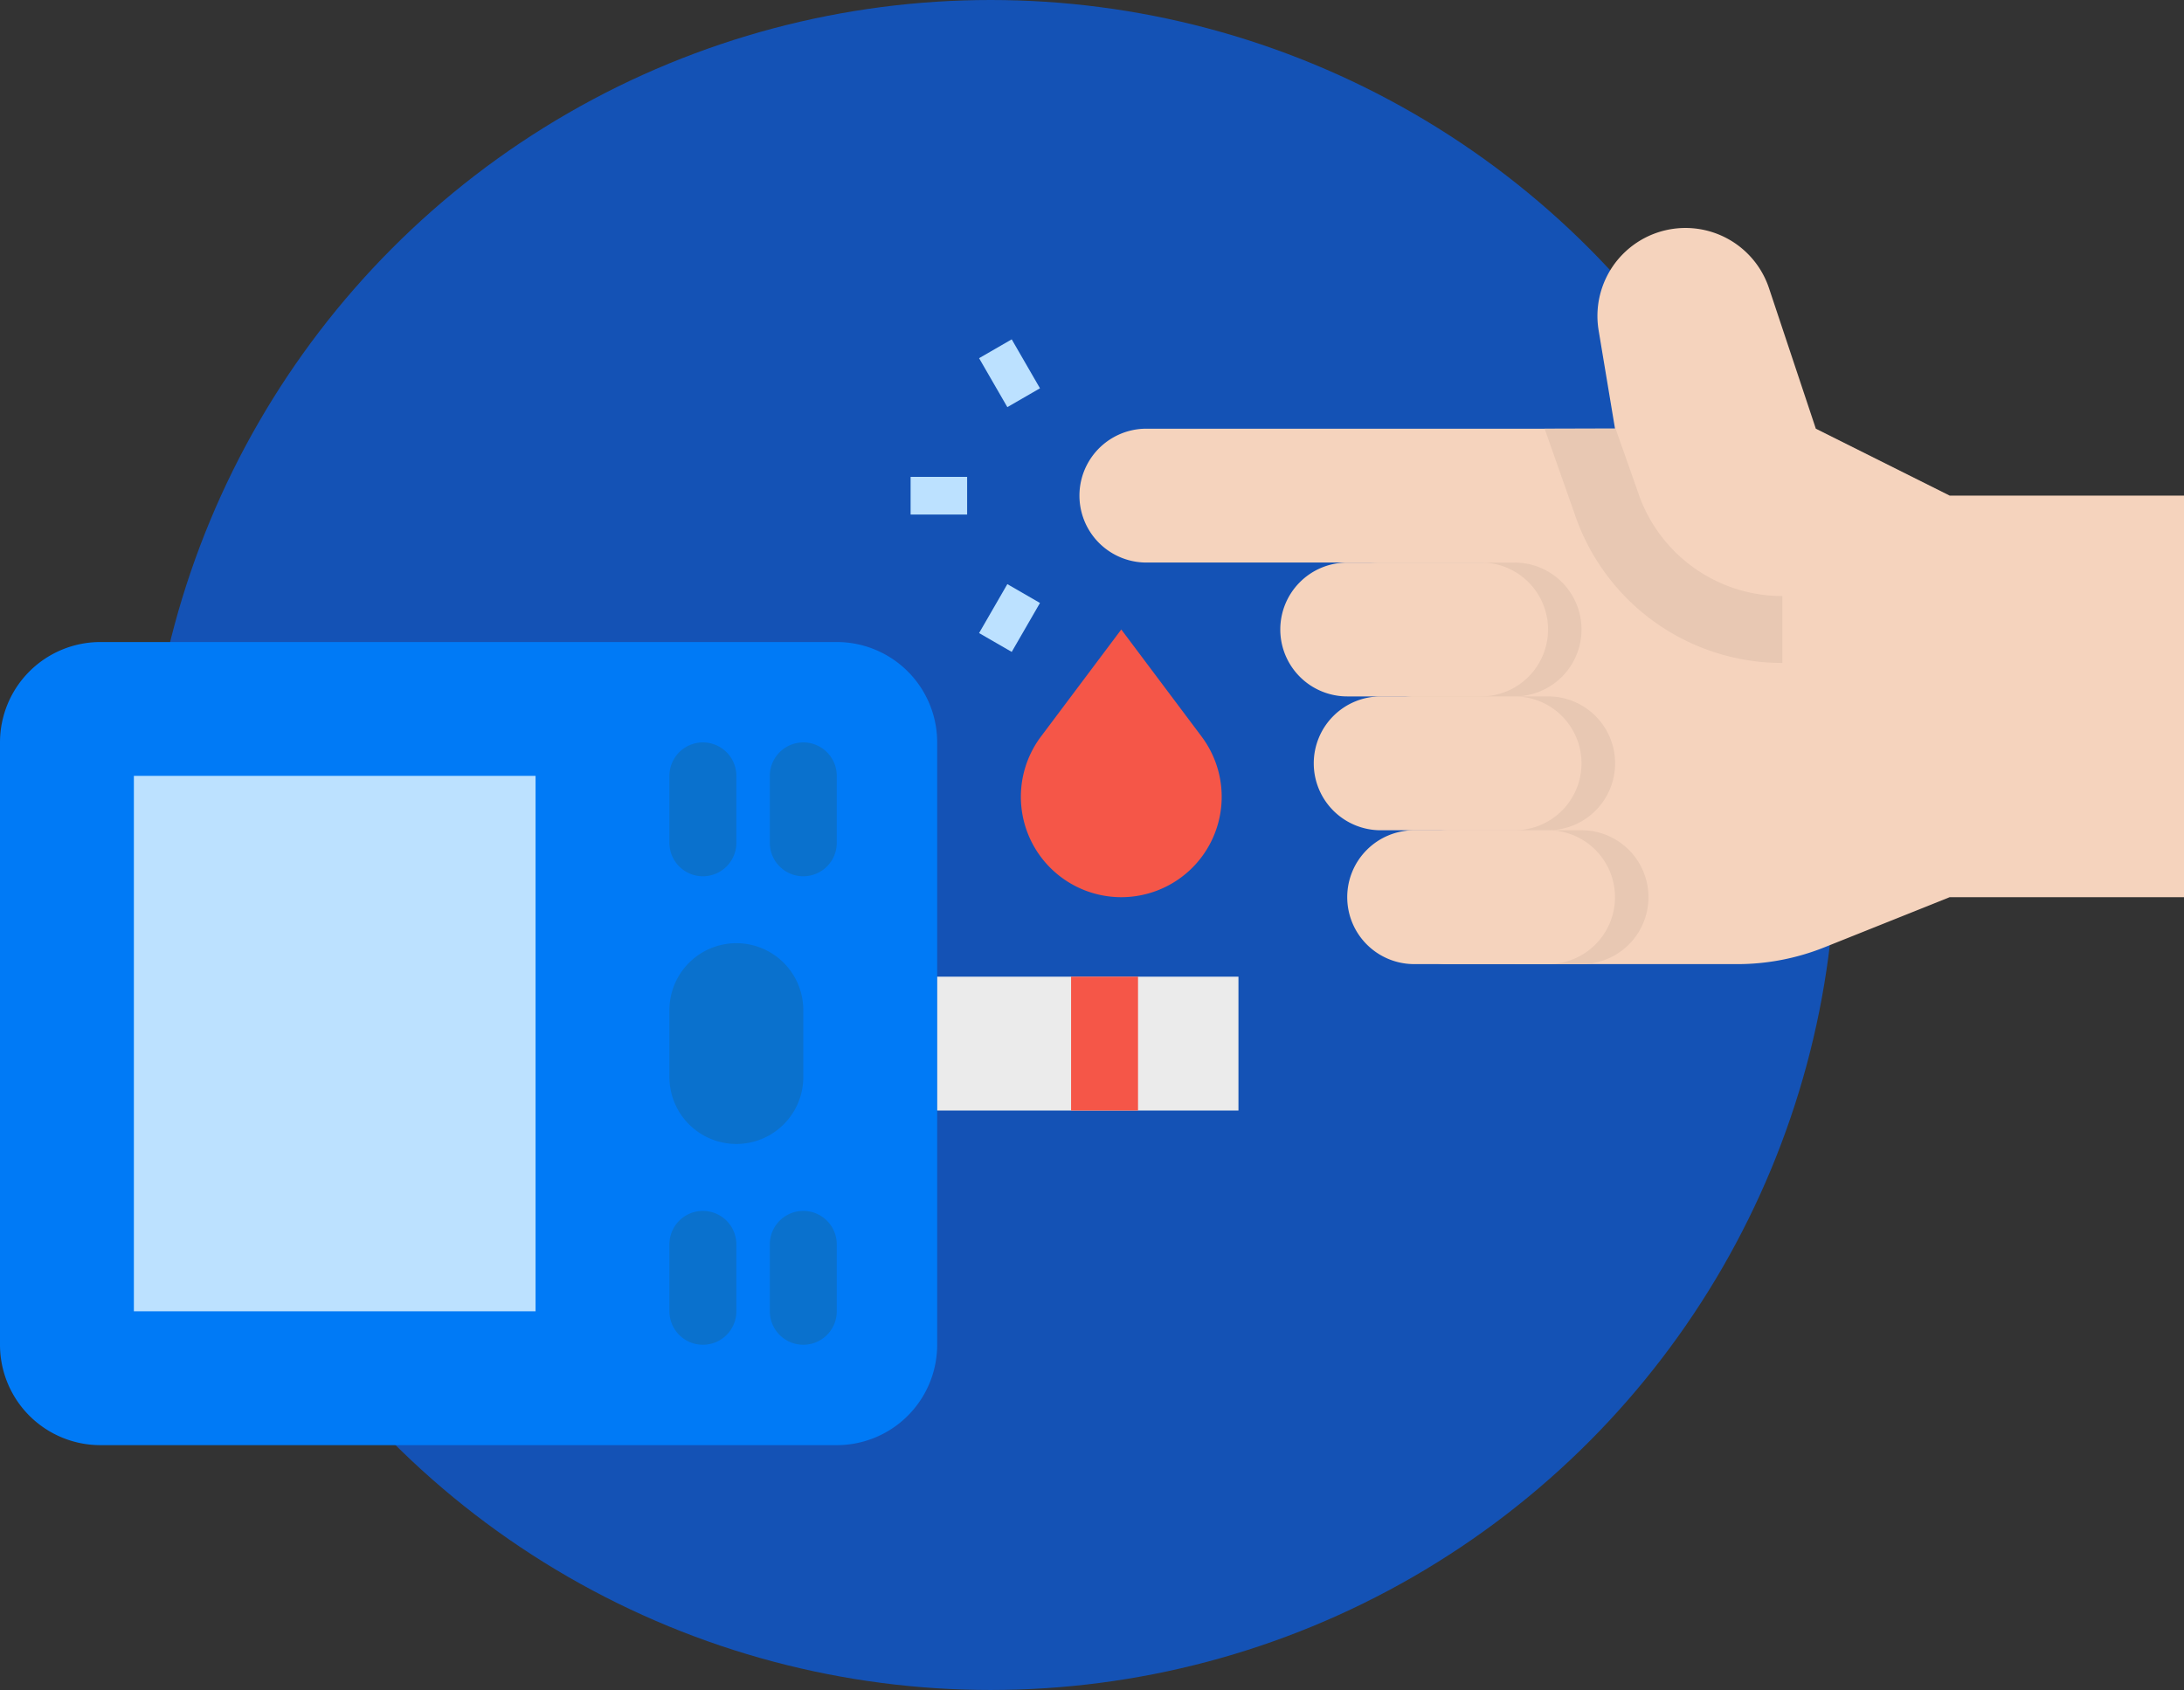 <svg xmlns="http://www.w3.org/2000/svg" width="96.9" height="75" viewBox="0 0 96.9 75">
    <rect x="0" y="0" width="96.9" height="75" fill="#333333" stroke="none"/>
    <defs>
        <style>
            .prefix__cls-2{fill:#f5d3bd}.prefix__cls-3{fill:#e8c8b3}.prefix__cls-4{fill:#f55648}.prefix__cls-6{fill:#bce1ff}.prefix__cls-7{fill:#0a71cd}
        </style>
    </defs>
    <g id="prefix__Group_549" data-name="Group 549" transform="translate(-251.4 -2516)">
        <circle id="prefix__Ellipse_19" cx="37.5" cy="37.5" r="37.5" fill="#1452b5" data-name="Ellipse 19" transform="translate(257.85 2516)"/>
        <g id="prefix__Group_283" data-name="Group 283" transform="translate(251.4 2526.115)">
            <path id="prefix__Path_620" d="M704.791 147.88l-5.94-2.97-2.079-6.24a3.906 3.906 0 0 0-7.558 1.877l.727 4.362-5.941 4.457 1.485 19.306h9.878a10.4 10.4 0 0 0 3.861-.743l5.566-2.228h10.4V147.88z" class="prefix__cls-2" data-name="Path 620" transform="translate(-618.286 -136)"/>
            <path id="prefix__Path_621" d="M655.88 227.88h-1.48a2.97 2.97 0 0 0 0-5.94h-1.49a2.97 2.97 0 1 0 0-5.94h-5.94a2.97 2.97 0 0 0 0 5.94h1.485a2.97 2.97 0 0 0 0 5.94h1.485a2.97 2.97 0 0 0 0 5.94h5.94a2.97 2.97 0 0 0 0-5.94z" class="prefix__cls-3" data-name="Path 621" transform="translate(-585.711 -201.149)"/>
            <path id="prefix__Path_622" d="M607.306 189.94H590.97a2.97 2.97 0 1 1 0-5.94h20.791z" class="prefix__cls-2" data-name="Path 622" transform="translate(-540.107 -175.09)"/>
            <path id="prefix__Path_623" d="M638.97 216h5.94a2.97 2.97 0 0 1 2.97 2.97 2.97 2.97 0 0 1-2.97 2.97h-5.94a2.97 2.97 0 0 1-2.97-2.97 2.97 2.97 0 0 1 2.97-2.97z" class="prefix__cls-2" data-name="Path 623" transform="translate(-579.196 -201.149)"/>
            <path id="prefix__Path_624" d="M702.327 183.954l.984 2.79.008.024a6.748 6.748 0 0 0 6.409 4.62v2.97a9.714 9.714 0 0 1-9.223-6.638l-1.324-3.757z" class="prefix__cls-3" data-name="Path 624" transform="translate(-630.649 -175.052)"/>
            <path id="prefix__Path_625" d="M578.455 232l-3.564 4.752a4.455 4.455 0 1 0 7.128 0z" class="prefix__cls-4" data-name="Path 625" transform="translate(-528.706 -214.179)"/>
            <g id="prefix__Group_282" data-name="Group 282" transform="translate(0 18.378)">
                <path id="prefix__Path_626" fill="#007af6" d="M330 266.186v-26.731a4.455 4.455 0 0 1 4.455-4.455h32.671a4.455 4.455 0 0 1 4.455 4.455v26.731a4.455 4.455 0 0 1-4.455 4.455h-32.671a4.455 4.455 0 0 1-4.455-4.455z" data-name="Path 626" transform="translate(-330 -235)"/>
                <path id="prefix__Path_627" d="M362 290.761V267h17.821v23.761z" class="prefix__cls-6" data-name="Path 627" transform="translate(-356.06 -261.06)"/>
                <g id="prefix__Group_281" data-name="Group 281" transform="translate(29.701 4.455)">
                    <path id="prefix__Path_628" d="M490 312.94v-2.97a2.97 2.97 0 0 1 2.97-2.97 2.97 2.97 0 0 1 2.97 2.97v2.97a2.97 2.97 0 0 1-2.97 2.97 2.97 2.97 0 0 1-2.97-2.97z" class="prefix__cls-7" data-name="Path 628" transform="translate(-490 -298.09)"/>
                    <path id="prefix__Path_629" d="M492.97 372.485v2.97a1.485 1.485 0 1 1-2.97 0v-2.97a1.485 1.485 0 0 1 2.97 0z" class="prefix__cls-7" data-name="Path 629" transform="translate(-490 -350.209)"/>
                    <path id="prefix__Path_630" d="M516.97 372.485v2.97a1.485 1.485 0 1 1-2.97 0v-2.97a1.485 1.485 0 1 1 2.97 0z" class="prefix__cls-7" data-name="Path 630" transform="translate(-509.545 -350.209)"/>
                    <path id="prefix__Path_631" d="M516.97 260.485v2.97a1.485 1.485 0 1 1-2.97 0v-2.97a1.485 1.485 0 1 1 2.97 0z" class="prefix__cls-7" data-name="Path 631" transform="translate(-509.545 -259)"/>
                    <path id="prefix__Path_632" d="M492.97 260.485v2.97a1.485 1.485 0 0 1-2.97 0v-2.97a1.485 1.485 0 0 1 2.97 0z" class="prefix__cls-7" data-name="Path 632" transform="translate(-490 -259)"/>
                </g>
                <path id="prefix__Path_633" fill="#ebebeb" d="M554 320.94V315h13.366v5.94z" data-name="Path 633" transform="translate(-512.418 -300.149)"/>
                <path id="prefix__Path_634" d="M586 320.94V315h2.97v5.94z" class="prefix__cls-4" data-name="Path 634" transform="translate(-538.478 -300.149)"/>
            </g>
            <path id="prefix__Path_635" d="M547.646 195.5h2.508v1.672h-2.508z" class="prefix__cls-6" data-name="Path 635" transform="translate(-507.244 -184.452)"/>
            <path id="prefix__Path_636" d="M564.009 223.33l1.254-2.172 1.448.836-1.254 2.172z" class="prefix__cls-6" data-name="Path 636" transform="translate(-520.569 -205.35)"/>
            <path id="prefix__Path_637" d="M564.013 163.472l1.448-.836 1.254 2.172-1.448.836z" class="prefix__cls-6" data-name="Path 637" transform="translate(-520.573 -157.691)"/>
            <path id="prefix__Path_638" d="M646.97 248h5.94a2.97 2.97 0 0 1 2.97 2.97 2.97 2.97 0 0 1-2.97 2.97h-5.94a2.97 2.97 0 0 1-2.97-2.97 2.97 2.97 0 0 1 2.97-2.97z" class="prefix__cls-2" data-name="Path 638" transform="translate(-585.711 -227.209)"/>
            <path id="prefix__Path_639" d="M654.97 280h5.94a2.97 2.97 0 0 1 2.97 2.97 2.97 2.97 0 0 1-2.97 2.97h-5.94a2.97 2.97 0 0 1-2.97-2.97 2.97 2.97 0 0 1 2.97-2.97z" class="prefix__cls-2" data-name="Path 639" transform="translate(-592.226 -253.269)"/>
        </g>
    </g>
</svg>
